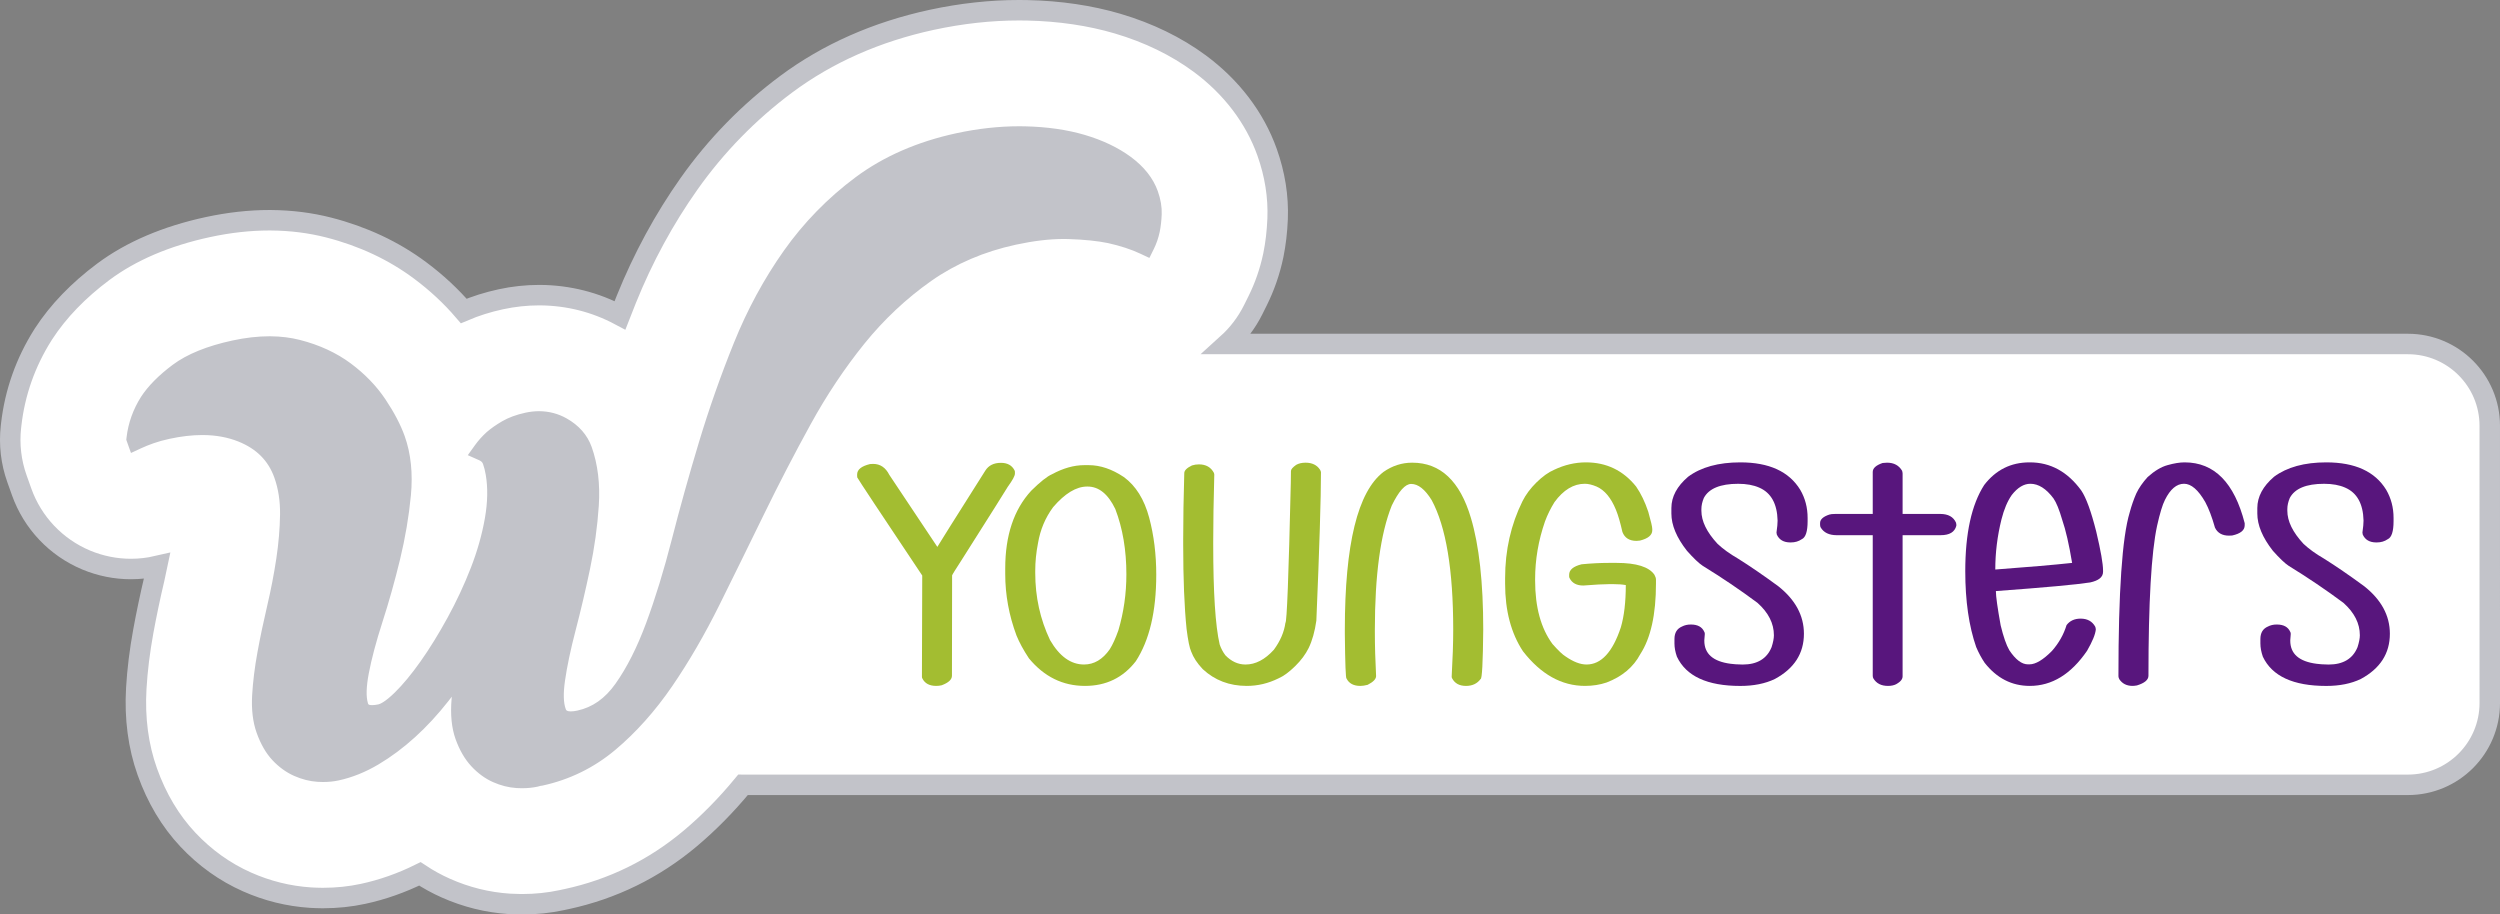 <?xml version="1.0" encoding="utf-8"?>
<!-- Generator: Adobe Illustrator 16.0.0, SVG Export Plug-In . SVG Version: 6.00 Build 0)  -->
<!DOCTYPE svg PUBLIC "-//W3C//DTD SVG 1.1//EN" "http://www.w3.org/Graphics/SVG/1.1/DTD/svg11.dtd">
<svg version="1.1" id="Capa_1" xmlns="http://www.w3.org/2000/svg" xmlns:xlink="http://www.w3.org/1999/xlink" x="0px" y="0px"
	 width="366.441px" height="134.043px" viewBox="0 0 366.441 134.043" enable-background="new 0 0 366.441 134.043"
	 xml:space="preserve">
<rect x="0" y="0" width="366.441" height="134.043" fill="#808080" stroke="none"/>
<path fill="#FFFFFF" stroke="#C2C3C9" stroke-width="3" stroke-miterlimit="10" d="M352.941,50.421H179.87
	c1.541-1.392,2.855-3.083,3.833-5.054l0.644-1.297c1.022-2.058,1.788-4.269,2.276-6.572c0.009-0.041,0.018-0.082,0.026-0.123
	c0.334-1.637,0.542-3.412,0.619-5.291c0.13-3.248-0.391-6.539-1.548-9.785c-1.805-5.059-5.218-9.547-9.882-12.992
	c-3.444-2.538-7.488-4.504-12.025-5.844c-4.033-1.189-8.479-1.846-13.215-1.95c-0.063-0.001-1.162-0.013-1.224-0.013
	c-4.168,0-8.473,0.473-12.801,1.407c-8.091,1.751-15.266,4.924-21.33,9.435c-5.494,4.09-10.283,8.994-14.234,14.578
	c-3.653,5.165-6.75,10.868-9.199,16.941c-0.317,0.785-0.629,1.572-0.936,2.361c-3.625-1.933-7.566-2.929-11.722-2.961
	c-0.043,0-0.087,0-0.131,0c-1.863,0-3.751,0.204-5.608,0.606c-1.917,0.415-3.736,0.988-5.438,1.714
	c-1.869-2.18-4.015-4.174-6.412-5.957c-3.866-2.879-8.367-4.989-13.386-6.275c-2.677-0.685-5.5-1.043-8.477-1.066l-0.22-0.001
	c-2.895,0-5.924,0.337-9.005,1.003c-6.103,1.318-11.252,3.516-15.315,6.539c-3.671,2.736-6.617,5.79-8.754,9.075
	c-0.045,0.07-0.091,0.141-0.135,0.212c-2.535,4.023-4.09,8.422-4.626,13.107l-0.039,0.342c-0.289,2.572,0.012,5.176,0.881,7.613
	l0.688,1.932c1.606,4.507,5.037,8.129,9.45,9.977c2.104,0.881,4.337,1.32,6.57,1.32c1.288,0,2.576-0.146,3.836-0.438
	c-0.128,0.624-0.267,1.249-0.413,1.874c-0.619,2.627-1.162,5.216-1.614,7.69c-0.529,2.896-0.876,5.714-1.03,8.378
	c-0.253,4.387,0.292,8.498,1.617,12.209c1.384,3.885,3.39,7.24,5.951,9.963c2.506,2.668,5.42,4.751,8.663,6.191
	c2.973,1.32,6.078,2.092,9.307,2.302c0.563,0.034,1.125,0.054,1.685,0.058h0.186c1.999,0,3.968-0.207,5.837-0.612
	c2.84-0.612,5.629-1.595,8.325-2.929c1.212,0.805,2.483,1.503,3.807,2.09c2.969,1.32,6.074,2.096,9.317,2.308
	c0.55,0.033,1.098,0.052,1.68,0.058c0,0,0.149,0,0.178,0c2,0,3.97-0.206,5.876-0.618c0.119-0.025,0.237-0.052,0.355-0.08
	c0.063-0.013,0.281-0.058,0.328-0.067c6.706-1.449,12.773-4.422,18.042-8.842c2.765-2.322,5.367-4.973,7.785-7.906
	c0.043,0,0.085,0.006,0.128,0.006h243.899c6.627,0,12-5.373,12-12V62.421C364.941,55.793,359.568,50.421,352.941,50.421z"/>
<g>
	<path fill="#A3BD31" d="M146.709,67.841c0.948,0,1.609,0.36,1.986,1.083c0.045,0.075,0.067,0.158,0.067,0.248v0.248
		c0,0.331-0.347,0.971-1.038,1.918c-0.271,0.467-2.527,4.047-6.77,10.741c-0.888,1.369-1.354,2.121-1.398,2.257
		c-0.016,7.732-0.023,12.637-0.023,14.713c0,0.557-0.504,1.023-1.512,1.399c-0.271,0.061-0.534,0.09-0.79,0.09
		c-0.993,0-1.669-0.36-2.03-1.083c-0.045-0.075-0.068-0.158-0.068-0.248c0-2.738,0.016-7.688,0.045-14.849
		c-6.183-9.252-9.357-14.043-9.522-14.374l-0.022-0.226v-0.203c0-0.723,0.632-1.233,1.896-1.535
		c0.181-0.015,0.331-0.022,0.451-0.022c1.038,0,1.828,0.534,2.37,1.603c4.648,6.995,6.994,10.516,7.04,10.561
		c0.06-0.135,2.407-3.866,7.04-11.192C144.912,68.217,145.672,67.841,146.709,67.841z"/>
	<path fill="#A3BD31" d="M158.939,68.179h0.633c1.699,0,3.414,0.579,5.145,1.738c1.76,1.278,3.002,3.265,3.724,5.957
		c0.692,2.588,1.038,5.378,1.038,8.372c0,5.386-1.001,9.612-3.002,12.682c-1.865,2.407-4.348,3.61-7.446,3.61
		c-3.249,0-5.987-1.346-8.214-4.039c-0.797-1.203-1.406-2.324-1.828-3.362c-1.098-2.948-1.646-5.949-1.646-9.004V83.32
		c0-4.844,1.271-8.643,3.813-11.396c1.31-1.294,2.324-2.099,3.047-2.414C155.841,68.623,157.42,68.179,158.939,68.179z
		 M151.742,83.659v0.315c0,3.521,0.722,6.801,2.166,9.839c1.384,2.393,3.047,3.588,4.986,3.588c1.475,0,2.73-0.744,3.77-2.233
		c0.42-0.662,0.842-1.587,1.264-2.776c0.781-2.632,1.173-5.37,1.173-8.214c0-3.55-0.542-6.739-1.624-9.567
		c-1.054-2.196-2.408-3.295-4.063-3.295h-0.068c-1.594,0-3.257,1.008-4.986,3.024c-1.144,1.549-1.881,3.302-2.211,5.258
		C151.877,80.981,151.742,82.336,151.742,83.659z"/>
	<path fill="#A3BD31" d="M191.367,67.818c0.963,0,1.67,0.346,2.121,1.037c0.061,0.105,0.105,0.219,0.135,0.339
		c0,3.821-0.225,11.08-0.676,21.776c-0.227,1.595-0.603,2.934-1.129,4.017c-0.451,0.918-1.105,1.798-1.963,2.64
		c-0.902,0.889-1.723,1.489-2.46,1.806c-1.489,0.737-3.039,1.105-4.648,1.105c-2.542,0-4.694-0.819-6.454-2.459
		c-0.813-0.858-1.377-1.716-1.692-2.573c-0.241-0.526-0.466-1.632-0.677-3.316c-0.331-3.25-0.496-7.364-0.496-12.344v-0.813
		c0-2.919,0.053-6.146,0.158-9.681c0-0.392,0.375-0.768,1.127-1.129c0.332-0.104,0.67-0.157,1.016-0.157
		c1.039,0,1.775,0.421,2.212,1.264l0.045,0.226c-0.105,3.836-0.157,7.101-0.157,9.793v0.429c0,7.071,0.315,11.968,0.947,14.69
		c0.195,0.572,0.474,1.099,0.835,1.58c0.872,0.902,1.858,1.354,2.956,1.354c1.459,0,2.844-0.722,4.152-2.166
		c0.947-1.294,1.512-2.61,1.692-3.949c0.21,0,0.474-6.845,0.79-20.535c0-0.135,0.007-0.706,0.021-1.715
		c0-0.24,0.256-0.541,0.768-0.902C190.366,67.923,190.826,67.818,191.367,67.818z"/>
	<path fill="#A3BD31" d="M206.982,67.818h0.022c4.138,0,7.003,2.7,8.598,8.101c1.203,4.017,1.806,9.463,1.806,16.338
		c-0.045,4.844-0.174,7.266-0.385,7.266c-0.496,0.678-1.211,1.016-2.143,1.016c-0.963,0-1.641-0.368-2.031-1.105
		c-0.045-0.075-0.068-0.158-0.068-0.248c0.15-2.647,0.227-4.942,0.227-6.883c0-8.771-1.054-15.104-3.16-19
		c-0.978-1.58-1.979-2.37-3-2.37c-0.873,0-1.821,1.054-2.844,3.159c-1.655,4.122-2.482,10.2-2.482,18.233v0.294
		c0,2.001,0.061,4.159,0.181,6.476c0,0.437-0.414,0.865-1.241,1.286c-0.406,0.105-0.76,0.158-1.061,0.158
		c-0.993,0-1.67-0.36-2.031-1.083c-0.121,0-0.203-2.174-0.248-6.521v-0.677c0-12.502,1.888-20.196,5.664-23.085
		C204.078,68.27,205.479,67.818,206.982,67.818z"/>
	<path fill="#A3BD31" d="M232.458,67.772c3.01,0,5.461,1.182,7.357,3.543c0.707,1.023,1.301,2.257,1.783,3.701
		c0.391,1.369,0.586,2.211,0.586,2.527v0.181c0,0.707-0.602,1.211-1.805,1.512c-0.211,0.03-0.377,0.045-0.498,0.045
		c-1.053,0-1.744-0.437-2.074-1.309c-0.303-1.354-0.617-2.438-0.949-3.25c-0.721-1.76-1.67-2.896-2.842-3.407
		c-0.648-0.271-1.219-0.406-1.717-0.406c-1.654,0-3.136,0.896-4.445,2.686c-0.571,0.918-1.037,1.865-1.398,2.844
		c-0.963,2.783-1.444,5.596-1.444,8.439v0.203c0,3.911,0.85,7.018,2.55,9.319c0.857,0.963,1.489,1.564,1.896,1.806
		c1.144,0.797,2.174,1.195,3.092,1.195c2.15,0,3.828-1.819,5.031-5.461c0.48-1.64,0.723-3.7,0.723-6.183
		c-0.496-0.091-1.1-0.136-1.807-0.136h-0.631c-0.797,0-2.061,0.068-3.791,0.203c-0.978,0-1.648-0.36-2.008-1.083
		c-0.045-0.075-0.067-0.158-0.067-0.248v-0.248c0-0.723,0.609-1.233,1.828-1.535c1.414-0.135,2.73-0.203,3.949-0.203h1.195
		c2.889,0,4.73,0.58,5.529,1.738c0.15,0.271,0.225,0.512,0.225,0.722v0.564c0,4.543-0.768,7.996-2.301,10.357
		c-1.008,1.896-2.656,3.28-4.941,4.152c-0.979,0.331-2.031,0.496-3.16,0.496c-3.429,0-6.461-1.692-9.093-5.077
		c-1.746-2.647-2.618-5.949-2.618-9.906v-0.813c0-4.092,0.85-7.853,2.55-11.283c0.481-0.962,1.166-1.88,2.054-2.753
		c0.888-0.872,1.753-1.489,2.595-1.851C229.33,68.134,230.88,67.772,232.458,67.772z"/>
	<path fill="#58167D" d="M255.093,67.772c4.211,0,7.137,1.34,8.777,4.017c0.723,1.234,1.084,2.61,1.084,4.13v0.474
		c0,1.505-0.287,2.385-0.857,2.641c-0.451,0.315-0.986,0.474-1.604,0.474h-0.066c-0.979,0-1.641-0.384-1.986-1.15
		c-0.031-0.105-0.045-0.195-0.045-0.271v-0.067c0.105-0.722,0.158-1.294,0.158-1.715c-0.061-2.467-0.957-4.077-2.686-4.829
		c-0.844-0.376-1.873-0.564-3.092-0.564c-2.617,0-4.295,0.692-5.033,2.076c-0.24,0.572-0.359,1.113-0.359,1.625v0.248
		c0,1.534,0.789,3.151,2.369,4.852c0.781,0.737,1.781,1.46,3,2.166c1.73,1.084,3.693,2.43,5.891,4.04
		c2.512,1.985,3.768,4.31,3.768,6.973c0,2.889-1.422,5.1-4.264,6.634c-1.414,0.678-3.1,1.016-5.055,1.016
		c-4.846,0-7.943-1.429-9.297-4.287c-0.242-0.692-0.361-1.339-0.361-1.94v-0.655c0-0.902,0.367-1.512,1.105-1.827
		c0.375-0.195,0.797-0.294,1.264-0.294h0.045c0.992,0,1.646,0.361,1.963,1.084c0.045,0.075,0.068,0.157,0.068,0.248v0.112
		c-0.045,0.512-0.068,0.798-0.068,0.857v0.068c0,1.926,1.287,3.054,3.859,3.385c0.391,0.061,0.977,0.098,1.76,0.112
		c2.137,0,3.551-0.85,4.242-2.55c0.227-0.707,0.338-1.286,0.338-1.737c0-1.745-0.805-3.332-2.414-4.762
		c-2.527-1.88-5.197-3.686-8.01-5.416c-0.572-0.375-1.348-1.112-2.324-2.211c-1.521-1.94-2.279-3.761-2.279-5.461v-0.79
		c0-1.67,0.818-3.204,2.459-4.604C249.337,68.473,251.888,67.772,255.093,67.772z"/>
	<path fill="#58167D" d="M276.597,67.818c1.008,0,1.746,0.398,2.211,1.195c0.047,0.181,0.068,0.316,0.068,0.406v5.912h5.506
		c1.174,0,1.949,0.429,2.324,1.286c0.031,0.091,0.045,0.174,0.045,0.249v0.203c-0.24,0.917-1,1.376-2.279,1.376h-5.596V99.14
		c0,0.421-0.316,0.805-0.947,1.15c-0.332,0.166-0.73,0.248-1.195,0.248c-0.994,0-1.709-0.368-2.145-1.105
		c-0.061-0.105-0.09-0.24-0.09-0.406v-20.58h-5.281c-1.113,0-1.895-0.376-2.346-1.128c-0.061-0.105-0.092-0.24-0.092-0.406v-0.248
		c0-0.526,0.451-0.94,1.355-1.241c0.18-0.061,0.457-0.091,0.834-0.091h5.529v-6.16c0-0.542,0.48-0.978,1.443-1.309
		C276.228,67.833,276.447,67.818,276.597,67.818z"/>
	<path fill="#58167D" d="M297.472,67.772h0.066c3.01,0,5.514,1.369,7.516,4.107c0.721,1.053,1.459,3.076,2.211,6.07
		c0.662,2.798,0.992,4.687,0.992,5.664v0.203c0,0.767-0.631,1.286-1.895,1.557c-2.018,0.316-6.621,0.737-13.811,1.264v0.022
		c0,0.753,0.232,2.423,0.699,5.01c0.406,1.67,0.826,2.881,1.264,3.633c0.918,1.385,1.828,2.076,2.73,2.076h0.227
		c0.902,0,2-0.654,3.293-1.963c1.008-1.144,1.723-2.407,2.145-3.791c0.48-0.632,1.166-0.948,2.053-0.948
		c0.994,0,1.707,0.392,2.145,1.174c0.045,0.105,0.074,0.241,0.09,0.406c-0.061,0.707-0.488,1.753-1.285,3.137
		c-2.348,3.43-5.146,5.145-8.395,5.145c-2.633,0-4.838-1.128-6.613-3.385c-0.465-0.691-0.879-1.459-1.24-2.302
		c-1.068-3.068-1.602-6.777-1.602-11.125c0-5.551,0.924-9.763,2.775-12.637C292.537,68.879,294.748,67.772,297.472,67.772z
		 M292.462,83.479c4.857-0.361,8.611-0.685,11.26-0.971c-0.451-2.723-0.934-4.821-1.445-6.296c-0.436-1.504-0.865-2.557-1.285-3.159
		c-1.068-1.429-2.197-2.144-3.385-2.144c-0.963,0-1.873,0.55-2.73,1.647c-0.633,0.902-1.137,2.099-1.512,3.588
		C292.763,78.567,292.462,81.012,292.462,83.479z"/>
	<path fill="#58167D" d="M320.218,67.772c4.348,0,7.281,2.972,8.801,8.914v0.315c0,0.723-0.609,1.219-1.828,1.489
		c-0.182,0.016-0.338,0.022-0.475,0.022c-0.992,0-1.678-0.391-2.053-1.173c-0.438-1.55-0.91-2.798-1.422-3.746
		c-1.023-1.79-2.061-2.686-3.113-2.686c-1.084,0-2.018,0.79-2.799,2.37c-0.361,0.707-0.744,1.971-1.15,3.791
		c-0.844,3.896-1.264,11.223-1.264,21.979c0,0.602-0.564,1.076-1.693,1.422c-0.285,0.045-0.496,0.067-0.631,0.067
		c-0.857,0-1.506-0.323-1.941-0.97c-0.09-0.166-0.135-0.316-0.135-0.452c0-12.365,0.549-20.361,1.646-23.987
		c0.271-1.008,0.594-1.94,0.971-2.798c0.375-0.797,0.932-1.603,1.67-2.414c1.008-0.903,1.979-1.482,2.91-1.738
		C318.662,67.908,319.496,67.772,320.218,67.772z"/>
	<path fill="#58167D" d="M340.978,67.772c4.213,0,7.139,1.34,8.779,4.017c0.721,1.234,1.082,2.61,1.082,4.13v0.474
		c0,1.505-0.285,2.385-0.857,2.641c-0.451,0.315-0.984,0.474-1.602,0.474h-0.068c-0.979,0-1.639-0.384-1.986-1.15
		c-0.029-0.105-0.045-0.195-0.045-0.271v-0.067c0.105-0.722,0.158-1.294,0.158-1.715c-0.061-2.467-0.955-4.077-2.686-4.829
		c-0.842-0.376-1.873-0.564-3.092-0.564c-2.617,0-4.295,0.692-5.031,2.076c-0.24,0.572-0.361,1.113-0.361,1.625v0.248
		c0,1.534,0.789,3.151,2.369,4.852c0.783,0.737,1.783,1.46,3.002,2.166c1.73,1.084,3.693,2.43,5.889,4.04
		c2.514,1.985,3.77,4.31,3.77,6.973c0,2.889-1.422,5.1-4.266,6.634c-1.414,0.678-3.1,1.016-5.055,1.016
		c-4.844,0-7.943-1.429-9.297-4.287c-0.24-0.692-0.361-1.339-0.361-1.94v-0.655c0-0.902,0.369-1.512,1.105-1.827
		c0.377-0.195,0.799-0.294,1.264-0.294h0.045c0.994,0,1.648,0.361,1.965,1.084c0.045,0.075,0.066,0.157,0.066,0.248v0.112
		c-0.045,0.512-0.066,0.798-0.066,0.857v0.068c0,1.926,1.285,3.054,3.857,3.385c0.393,0.061,0.979,0.098,1.76,0.112
		c2.137,0,3.551-0.85,4.244-2.55c0.225-0.707,0.338-1.286,0.338-1.737c0-1.745-0.805-3.332-2.414-4.762
		c-2.527-1.88-5.199-3.686-8.012-5.416c-0.572-0.375-1.346-1.112-2.324-2.211c-1.52-1.94-2.279-3.761-2.279-5.461v-0.79
		c0-1.67,0.82-3.204,2.459-4.604C335.224,68.473,337.775,67.772,340.978,67.772z"/>
</g>
<g>
	<path fill="#C2C3C9" d="M76.439,115.035c-0.232-0.002-0.473-0.012-0.715-0.025c-1.084-0.072-2.18-0.35-3.257-0.829
		c-1.096-0.486-2.113-1.231-3.024-2.216c-0.908-0.98-1.649-2.264-2.202-3.813c-0.555-1.555-0.74-3.461-0.55-5.666
		c0.059-0.697,0.139-1.42,0.237-2.166c-0.516,0.722-1.045,1.429-1.587,2.119c-1.524,1.944-3.15,3.705-4.833,5.233
		c-1.689,1.534-3.469,2.862-5.292,3.943c-1.859,1.104-3.771,1.872-5.688,2.286c-0.697,0.151-1.453,0.225-2.246,0.219
		c-0.232-0.002-0.473-0.012-0.715-0.025c-1.084-0.07-2.181-0.35-3.257-0.828c-1.094-0.486-2.107-1.218-3.006-2.176
		c-0.902-0.959-1.651-2.256-2.221-3.854c-0.536-1.5-0.748-3.292-0.63-5.323c0.112-1.944,0.372-4.044,0.773-6.237
		c0.396-2.172,0.878-4.469,1.434-6.828c0.542-2.313,0.991-4.637,1.333-6.909c0.339-2.249,0.524-4.447,0.552-6.536
		c0.026-2.011-0.264-3.881-0.862-5.557c-0.943-2.645-2.767-4.477-5.579-5.602c-1.587-0.635-3.375-0.964-5.317-0.979
		c-1.557-0.014-3.252,0.176-5.037,0.563c-0.893,0.191-1.694,0.414-2.385,0.656c-0.703,0.249-1.344,0.508-1.901,0.766l-0.983,0.457
		l-0.465-1.305l0.026-0.229c0.231-2.021,0.918-3.949,2.042-5.734c1.006-1.546,2.53-3.082,4.539-4.579
		c2.03-1.511,4.906-2.677,8.55-3.464c1.929-0.417,3.77-0.622,5.473-0.607c1.475,0.012,2.886,0.187,4.194,0.521
		c2.792,0.715,5.237,1.844,7.267,3.355c2.018,1.502,3.688,3.229,4.963,5.133c1.257,1.881,2.191,3.662,2.774,5.297
		c0.882,2.475,1.179,5.324,0.882,8.467c-0.29,3.049-0.822,6.188-1.583,9.33c-0.76,3.135-1.624,6.209-2.571,9.143
		c-0.93,2.886-1.608,5.436-2.014,7.576c-0.386,2.032-0.424,3.582-0.111,4.606c0.096,0.32,0.259,0.632,1.078,0.638
		c0.296,0.002,0.645-0.039,1.038-0.124c0.356-0.077,1.174-0.423,2.646-1.868c1.215-1.191,2.504-2.748,3.831-4.623
		c1.337-1.894,2.682-4.071,4-6.475c1.315-2.403,2.473-4.885,3.439-7.371c0.961-2.475,1.664-4.957,2.086-7.379
		c0.414-2.377,0.455-4.563,0.123-6.499c-0.053-0.312-0.116-0.608-0.185-0.889c-0.07-0.275-0.151-0.538-0.236-0.782
		c-0.138-0.387-0.402-0.656-0.83-0.846l-1.11-0.493l0.709-0.986c0.458-0.637,1.007-1.247,1.629-1.815l0.018-0.014
		c0.578-0.504,1.306-1.012,2.162-1.512c0.898-0.522,1.997-0.927,3.268-1.201c0.667-0.145,1.326-0.215,1.962-0.211
		c1.312,0.011,2.561,0.342,3.709,0.984c1.709,0.96,2.874,2.283,3.464,3.934c0.877,2.465,1.22,5.295,1.015,8.41
		c-0.199,3.03-0.631,6.136-1.283,9.229c-0.645,3.066-1.352,6.075-2.101,8.943c-0.737,2.819-1.264,5.313-1.563,7.413
		c-0.284,1.972-0.236,3.467,0.142,4.447c0.128,0.331,0.358,0.639,1.182,0.646c0.31,0.002,0.673-0.041,1.078-0.129
		c2.353-0.508,4.283-1.861,5.896-4.135c1.688-2.379,3.221-5.408,4.554-9.004c1.351-3.645,2.625-7.794,3.787-12.333
		c1.172-4.585,2.507-9.366,3.967-14.214c1.461-4.856,3.183-9.749,5.118-14.54c1.948-4.829,4.392-9.335,7.26-13.39
		c2.886-4.08,6.384-7.66,10.394-10.645c4.042-3.007,8.948-5.148,14.579-6.367c3.214-0.694,6.375-1.035,9.396-1.012
		c0.179,0.002,0.358,0.004,0.537,0.009c3.193,0.07,6.103,0.487,8.65,1.239c2.571,0.759,4.789,1.816,6.59,3.145
		c1.869,1.381,3.14,2.988,3.78,4.781c0.401,1.125,0.585,2.203,0.545,3.203c-0.038,0.93-0.132,1.766-0.279,2.485
		c-0.184,0.864-0.461,1.673-0.828,2.409l-0.43,0.866l-0.875-0.411c-1.369-0.645-2.998-1.18-4.845-1.591
		c-1.562-0.324-3.542-0.528-5.87-0.603c-0.183-0.006-0.366-0.01-0.551-0.01c-2.17-0.018-4.625,0.266-7.297,0.844
		c-4.72,1.02-8.957,2.836-12.597,5.396c-3.672,2.584-7,5.708-9.891,9.285c-2.911,3.607-5.582,7.609-7.936,11.896
		c-2.376,4.326-4.685,8.781-6.86,13.238c-2.159,4.424-4.342,8.865-6.489,13.201c-2.145,4.33-4.472,8.336-6.916,11.904
		c-2.473,3.609-5.247,6.715-8.244,9.232c-3.057,2.564-6.582,4.293-10.478,5.135c-0.085,0.018-0.175,0.027-0.264,0.027
		c-0.129,0.049-0.275,0.09-0.44,0.125C77.986,114.968,77.23,115.041,76.439,115.035"/>
	<path fill="#C2C3C9" d="M76.528,115.535h-0.092c-0.241-0.002-0.491-0.012-0.741-0.027c-1.147-0.074-2.3-0.367-3.43-0.87
		c-1.158-0.515-2.231-1.299-3.188-2.333c-0.955-1.031-1.731-2.373-2.306-3.984c-0.579-1.623-0.773-3.601-0.577-5.877
		c0.009-0.107,0.019-0.217,0.029-0.325c-0.162,0.212-0.324,0.421-0.488,0.63c-1.541,1.966-3.186,3.748-4.89,5.295
		c-1.715,1.559-3.522,2.905-5.372,4.004c-1.905,1.131-3.869,1.92-5.837,2.344c-0.703,0.152-1.46,0.23-2.25,0.23h-0.105
		c-0.239-0.002-0.49-0.012-0.741-0.027c-1.144-0.074-2.297-0.366-3.43-0.869c-1.158-0.514-2.223-1.285-3.167-2.29
		c-0.952-1.013-1.735-2.368-2.327-4.028c-0.558-1.563-0.779-3.421-0.658-5.52c0.114-1.969,0.376-4.088,0.781-6.299
		c0.401-2.195,0.885-4.501,1.438-6.854c0.54-2.303,0.986-4.613,1.325-6.869c0.335-2.222,0.519-4.398,0.546-6.467
		c0.025-1.953-0.255-3.764-0.833-5.383c-0.893-2.502-2.624-4.237-5.294-5.305c-1.528-0.611-3.255-0.93-5.135-0.943l-0.143-0.001
		c-1.481,0-3.091,0.186-4.784,0.552c-0.866,0.187-1.648,0.402-2.325,0.641c-0.688,0.242-1.312,0.494-1.856,0.747l-1.48,0.688
		l-0.688-1.932l0.039-0.343c0.24-2.097,0.952-4.097,2.116-5.944c1.04-1.598,2.607-3.182,4.663-4.715
		c2.089-1.555,5.031-2.75,8.743-3.552c1.903-0.411,3.724-0.619,5.413-0.619l0.17,0.001c1.516,0.012,2.967,0.192,4.314,0.537
		c2.856,0.731,5.36,1.889,7.441,3.438c2.064,1.536,3.773,3.305,5.08,5.257c1.283,1.918,2.235,3.737,2.83,5.406
		c0.907,2.544,1.212,5.465,0.908,8.682c-0.292,3.074-0.828,6.237-1.594,9.401c-0.764,3.15-1.632,6.238-2.581,9.178
		c-0.925,2.87-1.597,5.399-1.998,7.517c-0.371,1.953-0.413,3.422-0.125,4.367c0.051,0.17,0.084,0.279,0.603,0.283
		c0,0,0.001,0,0.001,0c0.276,0,0.582-0.038,0.928-0.113c0.19-0.041,0.926-0.287,2.402-1.735c1.192-1.169,2.462-2.702,3.773-4.556
		c1.326-1.877,2.661-4.039,3.969-6.426c1.305-2.383,2.453-4.844,3.412-7.313c0.95-2.445,1.644-4.896,2.06-7.283
		c0.404-2.32,0.445-4.45,0.123-6.328c-0.051-0.3-0.112-0.586-0.178-0.854c-0.065-0.257-0.142-0.506-0.223-0.736
		c-0.09-0.254-0.258-0.42-0.561-0.555l-1.672-0.743l1.069-1.485c0.476-0.662,1.048-1.299,1.698-1.893
		c0.625-0.543,1.378-1.07,2.265-1.588c0.943-0.549,2.092-0.973,3.415-1.259c0.679-0.147,1.355-0.222,2.011-0.222
		c1.458,0.012,2.786,0.364,4.01,1.049c1.816,1.02,3.058,2.434,3.691,4.201c0.901,2.531,1.252,5.43,1.043,8.611
		c-0.201,3.052-0.636,6.18-1.293,9.299c-0.646,3.068-1.354,6.086-2.106,8.966c-0.734,2.81-1.256,5.284-1.552,7.358
		c-0.272,1.884-0.233,3.296,0.113,4.196c0.058,0.149,0.124,0.32,0.719,0.325h0.001c0.292,0,0.609-0.039,0.967-0.117
		c2.227-0.481,4.057-1.77,5.594-3.937c1.665-2.345,3.176-5.335,4.493-8.888c1.346-3.631,2.615-7.763,3.771-12.283
		c1.171-4.582,2.508-9.371,3.972-14.233c1.467-4.876,3.194-9.783,5.134-14.584c1.961-4.862,4.422-9.401,7.315-13.491
		c2.915-4.119,6.448-7.738,10.503-10.756c4.1-3.051,9.07-5.223,14.771-6.455c3.145-0.68,6.242-1.023,9.205-1.023l0.849,0.009
		c3.233,0.071,6.188,0.495,8.778,1.259c2.628,0.777,4.898,1.861,6.746,3.223c1.95,1.439,3.28,3.127,3.954,5.016
		c0.423,1.187,0.616,2.328,0.574,3.392c-0.039,0.956-0.136,1.819-0.289,2.565c-0.192,0.906-0.485,1.758-0.87,2.531l-0.647,1.305
		l-1.318-0.619c-1.338-0.631-2.933-1.153-4.741-1.556c-1.531-0.317-3.478-0.517-5.778-0.591c-0.179-0.006-0.357-0.01-0.538-0.01
		l-0.188-0.002c-2.087,0-4.442,0.281-7.001,0.834c-4.652,1.006-8.829,2.795-12.415,5.317c-3.634,2.557-6.928,5.649-9.79,9.19
		c-2.896,3.589-5.549,7.566-7.886,11.823c-2.373,4.317-4.677,8.765-6.849,13.216c-2.159,4.425-4.342,8.867-6.49,13.203
		c-2.157,4.354-4.495,8.381-6.951,11.967c-2.498,3.645-5.302,6.785-8.334,9.332c-3.121,2.619-6.719,4.382-10.694,5.24
		c-0.094,0.02-0.186,0.032-0.276,0.037c-0.128,0.043-0.27,0.082-0.427,0.115C78.086,115.457,77.325,115.535,76.528,115.535z
		 M67.686,98.404l-0.261,1.982c-0.097,0.736-0.176,1.452-0.235,2.142c-0.184,2.134-0.008,3.969,0.522,5.456
		c0.53,1.484,1.235,2.709,2.099,3.641c0.864,0.934,1.826,1.641,2.859,2.099c1.022,0.454,2.061,0.72,3.087,0.786
		c0.23,0.015,0.463,0.023,0.687,0.025l0.084,0.5v-0.5c0.726,0,1.417-0.07,2.053-0.207c0.14-0.031,0.263-0.064,0.372-0.105
		l0.173-0.031c0.051,0,0.107-0.006,0.162-0.018c3.811-0.822,7.263-2.515,10.258-5.027c2.963-2.489,5.707-5.562,8.152-9.133
		c2.43-3.547,4.744-7.531,6.88-11.844c2.146-4.335,4.33-8.775,6.488-13.197c2.179-4.467,4.491-8.928,6.871-13.26
		c2.364-4.308,5.051-8.335,7.984-11.971c2.92-3.613,6.282-6.77,9.992-9.379c3.695-2.601,7.995-4.443,12.779-5.477
		c2.627-0.568,5.054-0.857,7.212-0.857l0.194,0.002c0.188,0,0.376,0.004,0.563,0.01c2.358,0.076,4.361,0.282,5.956,0.613
		c1.887,0.42,3.552,0.967,4.957,1.627l0.432,0.203l0.212-0.427c0.348-0.699,0.612-1.47,0.787-2.292
		c0.141-0.689,0.231-1.498,0.269-2.4c0.037-0.936-0.136-1.95-0.517-3.016c-0.605-1.697-1.818-3.227-3.605-4.547
		c-1.753-1.293-3.918-2.324-6.435-3.068c-2.506-0.738-5.372-1.148-8.52-1.218l-0.824-0.009c-2.892,0-5.918,0.336-8.993,1
		c-5.562,1.203-10.402,3.316-14.386,6.28c-3.97,2.955-7.43,6.498-10.284,10.531c-2.848,4.027-5.272,8.498-7.205,13.288
		c-1.928,4.773-3.645,9.65-5.103,14.498c-1.461,4.85-2.793,9.625-3.961,14.193c-1.165,4.554-2.444,8.72-3.802,12.383
		c-1.347,3.635-2.9,6.703-4.615,9.119c-1.689,2.381-3.716,3.799-6.199,4.335c-0.428,0.093-0.816,0.14-1.154,0.14
		c-0.903-0.008-1.426-0.314-1.677-0.965c-0.409-1.063-0.466-2.645-0.17-4.699c0.301-2.109,0.831-4.623,1.575-7.469
		c0.748-2.865,1.453-5.865,2.095-8.919c0.647-3.073,1.076-6.153,1.273-9.158c0.2-3.046-0.132-5.808-0.987-8.21
		c-0.549-1.533-1.638-2.768-3.238-3.665c-1.075-0.601-2.242-0.911-3.469-0.921c-0.001,0-0.002,0-0.003,0
		c-0.635,0-1.24,0.066-1.849,0.199c-1.22,0.264-2.27,0.648-3.123,1.146c-0.832,0.485-1.534,0.976-2.085,1.456
		c-0.608,0.553-1.133,1.139-1.569,1.744l-0.35,0.487l0.548,0.243c0.554,0.246,0.913,0.617,1.098,1.136
		c0.09,0.258,0.175,0.535,0.25,0.825c0.073,0.295,0.139,0.605,0.194,0.93c0.341,1.99,0.3,4.234-0.124,6.668
		c-0.428,2.451-1.139,4.967-2.113,7.475s-2.141,5.008-3.467,7.43c-1.326,2.42-2.682,4.614-4.03,6.522
		c-1.346,1.903-2.654,3.481-3.889,4.692c-1.485,1.457-2.392,1.892-2.891,2c-0.417,0.09-0.793,0.135-1.119,0.135
		c-1.144-0.008-1.444-0.535-1.582-0.994c-0.336-1.099-0.303-2.729,0.099-4.843c0.408-2.157,1.091-4.728,2.029-7.638
		c0.941-2.916,1.803-5.979,2.561-9.105c0.754-3.117,1.283-6.233,1.571-9.26c0.29-3.07,0.002-5.848-0.855-8.252
		c-0.567-1.592-1.481-3.337-2.718-5.187c-1.243-1.856-2.873-3.542-4.846-5.011c-1.977-1.472-4.363-2.572-7.092-3.271
		c-1.268-0.324-2.639-0.495-4.074-0.506l-0.162-0.001c-1.618,0-3.368,0.2-5.202,0.597c-3.571,0.771-6.383,1.908-8.357,3.377
		c-1.96,1.461-3.447,2.959-4.418,4.451c-1.079,1.713-1.741,3.572-1.964,5.518l-0.013,0.113l0.242,0.68l0.485-0.227
		c0.573-0.266,1.228-0.529,1.945-0.783c0.717-0.253,1.54-0.479,2.446-0.674c1.762-0.382,3.443-0.575,4.995-0.575l0.151,0.001
		c2.005,0.016,3.855,0.357,5.499,1.015c2.952,1.181,4.87,3.109,5.864,5.897c0.618,1.731,0.918,3.66,0.891,5.731
		c-0.028,2.114-0.216,4.337-0.557,6.604c-0.344,2.281-0.795,4.619-1.341,6.948c-0.55,2.336-1.031,4.625-1.429,6.804
		c-0.397,2.17-0.655,4.248-0.766,6.176c-0.113,1.965,0.089,3.689,0.602,5.127c0.545,1.53,1.256,2.768,2.114,3.68
		c0.853,0.908,1.81,1.602,2.845,2.061c1.024,0.455,2.063,0.719,3.086,0.785c0.23,0.015,0.462,0.023,0.686,0.025
		c0.003,0,0.005,0,0.008,0c0.813,0,1.497-0.07,2.129-0.207c1.863-0.402,3.727-1.152,5.538-2.228c1.792-1.063,3.545-2.37,5.21-3.884
		c1.663-1.51,3.27-3.25,4.776-5.172c0.538-0.686,1.063-1.386,1.574-2.102L67.686,98.404z"/>
</g>
</svg>
